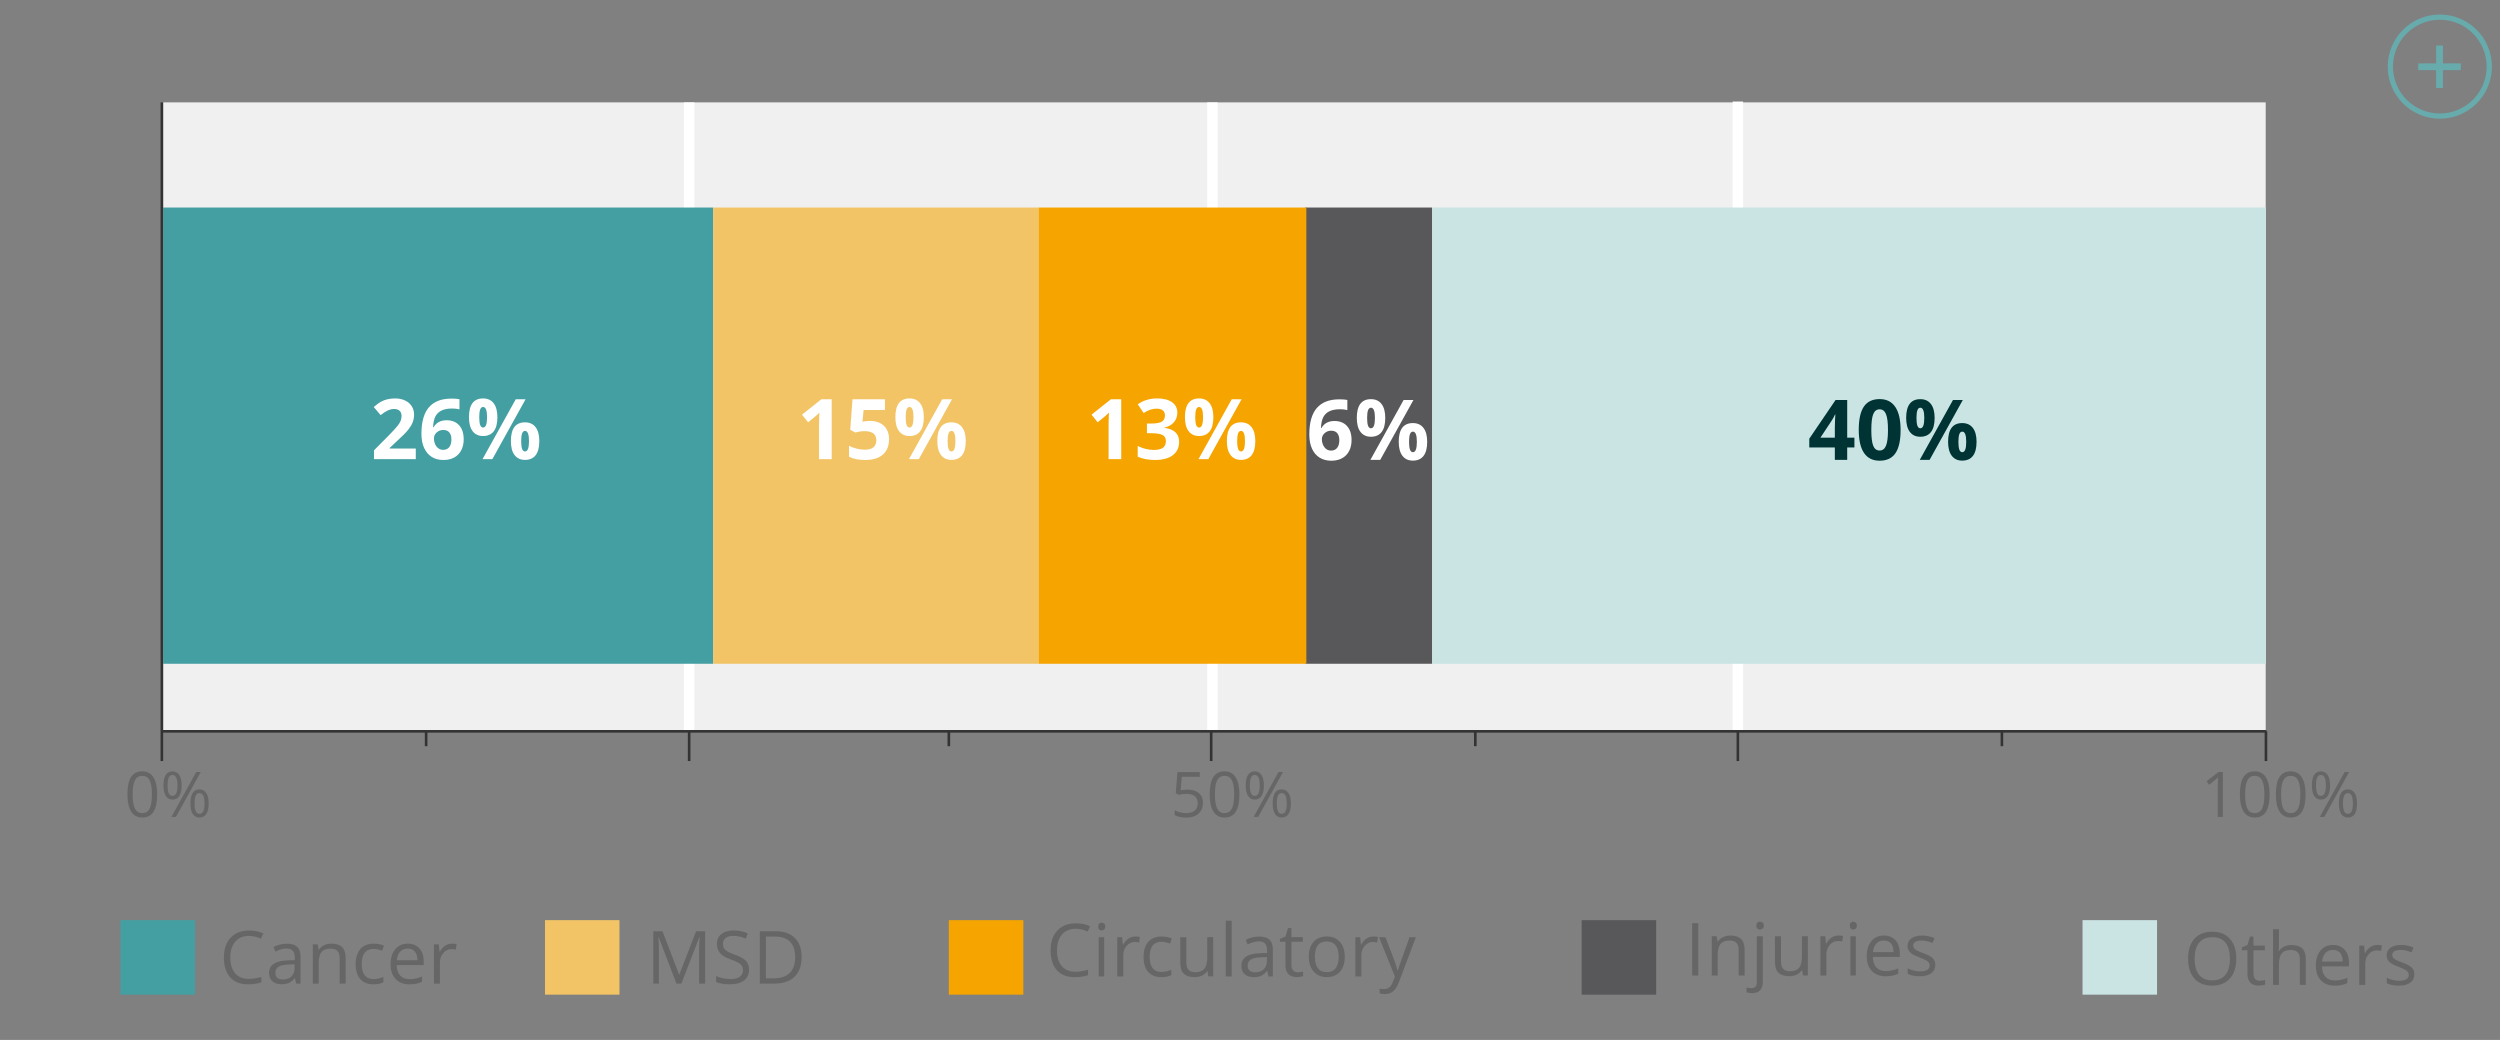 <?xml version="1.0" encoding="utf-8"?>
<!-- Generator: Adobe Illustrator 16.0.0, SVG Export Plug-In . SVG Version: 6.00 Build 0)  -->
<!DOCTYPE svg PUBLIC "-//W3C//DTD SVG 1.1//EN" "http://www.w3.org/Graphics/SVG/1.1/DTD/svg11.dtd">
<svg version="1.1" id="Capa_1" xmlns="http://www.w3.org/2000/svg" xmlns:xlink="http://www.w3.org/1999/xlink" x="0px" y="0px"
	 width="477px" height="198.425px" viewBox="0 0 477 198.425" enable-background="new 0 0 477 198.425" xml:space="preserve">
<rect x="0" y="0" width="477" height="198.425" fill="#808080" stroke="none"/>
<rect x="31.12" y="19.535" fill="#F0F0F0" width="401.177" height="120.001"/>
<g id="Capa_1_1_">
</g>
<g>
	<line fill="none" stroke="#FFFFFF" stroke-width="2" stroke-miterlimit="10" x1="231.331" y1="139.537" x2="231.331" y2="19.539"/>
	<line fill="none" stroke="#FFFFFF" stroke-width="2" stroke-miterlimit="10" x1="131.488" y1="139.537" x2="131.488" y2="19.539"/>
	<line fill="none" stroke="#FFFFFF" stroke-width="2" stroke-miterlimit="10" x1="331.586" y1="139.537" x2="331.586" y2="19.374"/>
</g>
<rect x="31.135" y="39.598" fill="#449FA2" width="104.954" height="87.048"/>
<line fill="none" stroke="#333333" stroke-width="0.5" stroke-miterlimit="10" x1="30.883" y1="139.537" x2="432.43" y2="139.537"/>
<line fill="none" stroke="#333333" stroke-width="0.5" stroke-miterlimit="10" x1="231.094" y1="145.203" x2="231.094" y2="139.537"/>
<line fill="none" stroke="#333333" stroke-width="0.5" stroke-miterlimit="10" x1="331.586" y1="145.203" x2="331.586" y2="139.537"/>
<line fill="none" stroke="#333333" stroke-width="0.5" stroke-miterlimit="10" x1="131.488" y1="145.203" x2="131.488" y2="139.537"/>
<line fill="none" stroke="#333333" stroke-width="0.5" stroke-miterlimit="10" x1="432.344" y1="145.203" x2="432.344" y2="139.537"/>
<g>
	<path fill="#666666" d="M24.314,151.57c0-1.488,0.229-2.598,0.699-3.318c0.466-0.721,1.178-1.082,2.134-1.082
		c0.93,0,1.634,0.377,2.116,1.129c0.479,0.76,0.723,1.852,0.723,3.273c0,1.479-0.231,2.588-0.698,3.316
		c-0.468,0.73-1.181,1.098-2.141,1.098c-0.925,0-1.628-0.375-2.109-1.121C24.556,154.115,24.314,153.018,24.314,151.57z
		 M25.31,151.57c0,1.244,0.146,2.148,0.438,2.717c0.293,0.566,0.759,0.854,1.396,0.854c0.646,0,1.116-0.287,1.401-0.86
		c0.291-0.572,0.438-1.48,0.438-2.701c0-1.229-0.146-2.127-0.438-2.697c-0.292-0.567-0.759-0.854-1.401-0.854
		c-0.646,0-1.104,0.279-1.396,0.848C25.457,149.425,25.31,150.328,25.31,151.57z"/>
	<path fill="#666666" d="M31.187,149.854c0-0.886,0.146-1.554,0.434-2.002c0.289-0.446,0.717-0.672,1.28-0.672
		s0.997,0.229,1.301,0.694c0.305,0.465,0.454,1.125,0.454,1.979c0,0.895-0.146,1.564-0.444,2.021
		c-0.298,0.455-0.729,0.685-1.311,0.685c-0.542,0-0.963-0.231-1.264-0.697C31.338,151.396,31.187,150.727,31.187,149.854z
		 M31.978,149.854c0,0.666,0.066,1.164,0.217,1.496c0.146,0.334,0.381,0.5,0.706,0.5c0.645,0,0.965-0.666,0.965-1.996
		c0-1.326-0.32-1.987-0.965-1.987c-0.324,0-0.563,0.164-0.706,0.493C32.052,148.689,31.978,149.188,31.978,149.854z M32.702,155.869
		l4.738-8.566h0.864l-4.739,8.566H32.702z M36.333,153.289c0-0.887,0.146-1.555,0.438-2.002c0.29-0.449,0.718-0.676,1.286-0.676
		c0.552,0,0.979,0.229,1.292,0.688c0.31,0.459,0.463,1.121,0.463,1.988c0,0.887-0.147,1.563-0.445,2.014
		c-0.298,0.455-0.732,0.689-1.31,0.689c-0.558,0-0.979-0.23-1.273-0.693C36.48,154.824,36.333,154.158,36.333,153.289z
		 M37.124,153.289c0,0.668,0.07,1.166,0.217,1.494c0.146,0.328,0.388,0.492,0.711,0.492c0.329,0,0.572-0.16,0.729-0.486
		c0.157-0.324,0.235-0.824,0.235-1.5c0-0.666-0.078-1.162-0.235-1.479c-0.154-0.322-0.397-0.479-0.729-0.479
		c-0.325,0-0.563,0.158-0.711,0.479C37.195,152.126,37.124,152.623,37.124,153.289z"/>
</g>
<g>
	<path fill="#666666" d="M224.13,155.518v-0.938c0.271,0.174,0.612,0.313,1.021,0.412c0.406,0.098,0.809,0.146,1.201,0.146
		c0.688,0,1.223-0.16,1.604-0.48c0.381-0.324,0.569-0.791,0.569-1.402c0-1.188-0.731-1.787-2.198-1.787
		c-0.371,0-0.867,0.061-1.489,0.172l-0.504-0.32l0.325-4.008h4.261v0.896h-3.43l-0.218,2.574c0.449-0.08,0.896-0.121,1.343-0.121
		c0.902,0,1.612,0.225,2.132,0.666c0.521,0.441,0.775,1.055,0.775,1.822c0,0.893-0.281,1.584-0.853,2.092
		c-0.563,0.508-1.343,0.76-2.335,0.76C225.374,155.986,224.637,155.83,224.13,155.518z"/>
	<path fill="#666666" d="M230.809,151.57c0-1.488,0.229-2.598,0.693-3.318c0.472-0.721,1.184-1.082,2.14-1.082
		c0.929,0,1.634,0.377,2.111,1.129c0.479,0.76,0.729,1.852,0.729,3.273c0,1.479-0.231,2.588-0.698,3.316
		c-0.468,0.73-1.181,1.098-2.141,1.098c-0.931,0-1.628-0.375-2.109-1.121C231.05,154.115,230.809,153.018,230.809,151.57z
		 M231.805,151.57c0,1.244,0.146,2.148,0.438,2.717c0.293,0.566,0.76,0.854,1.397,0.854c0.646,0,1.11-0.287,1.401-0.86
		c0.291-0.572,0.438-1.48,0.438-2.701c0-1.229-0.146-2.127-0.438-2.697c-0.292-0.567-0.758-0.854-1.401-0.854
		c-0.645,0-1.104,0.279-1.397,0.848C231.95,149.425,231.805,150.328,231.805,151.57z"/>
	<path fill="#666666" d="M237.682,149.854c0-0.886,0.144-1.554,0.432-2.002c0.289-0.446,0.718-0.672,1.281-0.672
		s0.998,0.229,1.301,0.694c0.306,0.465,0.455,1.125,0.455,1.979c0,0.895-0.147,1.564-0.444,2.021
		c-0.299,0.455-0.729,0.685-1.312,0.685c-0.541,0-0.962-0.231-1.269-0.697C237.833,151.396,237.682,150.727,237.682,149.854z
		 M238.473,149.854c0,0.666,0.066,1.164,0.217,1.496c0.146,0.334,0.378,0.5,0.705,0.5c0.646,0,0.965-0.666,0.965-1.996
		c0-1.326-0.319-1.987-0.965-1.987c-0.324,0-0.563,0.164-0.705,0.493C238.546,148.689,238.473,149.188,238.473,149.854z
		 M239.196,155.869l4.738-8.566h0.859l-4.734,8.566H239.196z M242.826,153.289c0-0.887,0.146-1.555,0.438-2.002
		c0.283-0.449,0.719-0.676,1.279-0.676c0.559,0,0.981,0.229,1.293,0.688c0.313,0.459,0.469,1.121,0.469,1.988
		c0,0.887-0.147,1.563-0.447,2.014c-0.297,0.455-0.729,0.689-1.313,0.689c-0.551,0-0.978-0.23-1.271-0.693
		C242.975,154.824,242.826,154.158,242.826,153.289z M243.617,153.289c0,0.668,0.071,1.166,0.217,1.494s0.383,0.492,0.711,0.492
		c0.33,0,0.572-0.16,0.729-0.486c0.158-0.324,0.236-0.824,0.236-1.5c0-0.666-0.078-1.162-0.236-1.479
		c-0.155-0.322-0.396-0.479-0.729-0.479c-0.328,0-0.563,0.158-0.711,0.479C243.69,152.126,243.617,152.623,243.617,153.289z"/>
</g>
<g>
	<path fill="#666666" d="M421.01,149.055l2.271-1.753h0.842v8.566h-0.973v-6.104c0-0.509,0.019-0.986,0.047-1.438
		c-0.082,0.082-0.174,0.168-0.272,0.258c-0.103,0.09-0.563,0.471-1.396,1.146L421.01,149.055z"/>
	<path fill="#666666" d="M427.368,151.57c0-1.488,0.234-2.598,0.699-3.318c0.467-0.721,1.178-1.082,2.135-1.082
		c0.931,0,1.636,0.377,2.115,1.129c0.479,0.76,0.726,1.852,0.726,3.273c0,1.479-0.234,2.588-0.699,3.316
		c-0.467,0.73-1.181,1.098-2.142,1.098c-0.926,0-1.629-0.375-2.108-1.121C427.612,154.115,427.368,153.018,427.368,151.57z
		 M428.365,151.57c0,1.244,0.146,2.148,0.438,2.717c0.293,0.567,0.764,0.854,1.396,0.854c0.646,0,1.117-0.287,1.406-0.86
		c0.291-0.572,0.438-1.48,0.438-2.701c0-1.229-0.146-2.127-0.438-2.697c-0.289-0.567-0.764-0.854-1.406-0.854
		c-0.642,0-1.104,0.279-1.396,0.848C428.51,149.425,428.365,150.328,428.365,151.57z"/>
	<path fill="#666666" d="M434.233,151.57c0-1.488,0.229-2.598,0.693-3.318c0.471-0.719,1.184-1.082,2.139-1.082
		c0.93,0,1.635,0.377,2.111,1.129c0.479,0.76,0.729,1.852,0.729,3.273c0,1.479-0.231,2.588-0.699,3.316
		c-0.467,0.73-1.18,1.098-2.141,1.098c-0.93,0-1.627-0.375-2.109-1.121C434.469,154.115,434.233,153.018,434.233,151.57z
		 M435.229,151.57c0,1.244,0.146,2.148,0.438,2.717c0.294,0.566,0.761,0.854,1.398,0.854c0.646,0,1.109-0.287,1.4-0.86
		c0.291-0.572,0.438-1.48,0.438-2.701c0-1.229-0.146-2.127-0.438-2.697c-0.291-0.567-0.761-0.854-1.4-0.854
		c-0.645,0-1.104,0.279-1.398,0.848C435.372,149.425,435.229,150.328,435.229,151.57z"/>
	<path fill="#666666" d="M441.106,149.854c0-0.886,0.145-1.554,0.434-2.002c0.287-0.446,0.716-0.672,1.279-0.672
		s0.998,0.229,1.301,0.694c0.306,0.465,0.455,1.125,0.455,1.979c0,0.895-0.147,1.564-0.444,2.021
		c-0.298,0.455-0.734,0.685-1.312,0.685c-0.543,0-0.963-0.231-1.27-0.697C441.254,151.396,441.106,150.727,441.106,149.854z
		 M441.897,149.854c0,0.666,0.066,1.164,0.217,1.496c0.146,0.334,0.381,0.5,0.705,0.5c0.646,0,0.965-0.666,0.965-1.996
		c0-1.326-0.319-1.987-0.965-1.987c-0.324,0-0.563,0.164-0.705,0.493C441.969,148.689,441.897,149.188,441.897,149.854z
		 M442.618,155.869l4.738-8.566h0.857l-4.732,8.566H442.618z M446.25,153.289c0-0.887,0.145-1.555,0.434-2.002
		c0.289-0.449,0.725-0.676,1.285-0.676c0.559,0,0.981,0.229,1.291,0.688c0.313,0.459,0.465,1.121,0.465,1.988
		c0,0.887-0.146,1.563-0.441,2.014c-0.297,0.455-0.731,0.689-1.313,0.689c-0.551,0-0.978-0.23-1.271-0.693
		C446.399,154.824,446.25,154.158,446.25,153.289z M447.04,153.289c0,0.668,0.07,1.166,0.218,1.494s0.383,0.492,0.711,0.492
		c0.33,0,0.571-0.16,0.729-0.486c0.158-0.324,0.23-0.824,0.23-1.5c0-0.666-0.072-1.162-0.23-1.479
		c-0.153-0.322-0.397-0.479-0.729-0.479c-0.33,0-0.563,0.158-0.711,0.479C447.112,152.126,447.04,152.623,447.04,153.289z"/>
</g>
<rect x="249" y="39.598" fill="#58585A" width="24.256" height="87.049"/>
<rect x="273.256" y="39.598" fill="#CAE4E4" width="159.086" height="87.048"/>
<g>
	<rect x="136.089" y="39.598" fill="#F2C466" width="62.075" height="87.048"/>
	<g>
		<path fill="#FFFFFF" d="M158.689,87.607h-2.414v-6.609l0.021-1.086l0.039-1.188c-0.396,0.401-0.681,0.664-0.836,0.789
			l-1.313,1.055l-1.164-1.453l3.681-2.93h1.983L158.689,87.607L158.689,87.607z"/>
		<path fill="#FFFFFF" d="M166.01,80.311c1.104,0,1.979,0.31,2.64,0.93c0.651,0.62,0.979,1.469,0.979,2.547
			c0,1.276-0.395,2.258-1.18,2.945c-0.786,0.687-1.911,1.031-3.375,1.031c-1.271,0-2.298-0.206-3.078-0.617v-2.086
			c0.411,0.219,0.896,0.397,1.438,0.535c0.547,0.138,1.063,0.207,1.555,0.207c1.475,0,2.212-0.604,2.212-1.813
			c0-1.151-0.764-1.727-2.289-1.727c-0.276,0-0.581,0.027-0.914,0.082c-0.333,0.055-0.604,0.113-0.813,0.176l-0.961-0.516l0.43-5.82
			h6.195v2.047h-4.078l-0.211,2.242l0.271-0.055C165.147,80.347,165.54,80.311,166.01,80.311z"/>
		<path fill="#FFFFFF" d="M176.267,79.592c0,1.198-0.23,2.098-0.695,2.699c-0.464,0.601-1.144,0.902-2.038,0.902
			c-0.856,0-1.521-0.309-1.992-0.926c-0.47-0.617-0.703-1.509-0.703-2.676c0-2.38,0.897-3.57,2.695-3.57
			c0.88,0,1.556,0.309,2.026,0.926C176.031,77.564,176.267,78.446,176.267,79.592z M172.806,79.607c0,0.661,0.06,1.155,0.176,1.48
			c0.117,0.325,0.307,0.488,0.563,0.488c0.5,0,0.75-0.656,0.75-1.969c0-1.302-0.25-1.953-0.75-1.953c-0.261,0-0.443,0.16-0.563,0.48
			C172.865,78.453,172.806,78.946,172.806,79.607z M181.642,76.186l-6.336,11.422h-1.875l6.336-11.422H181.642z M184.267,84.154
			c0,1.192-0.231,2.09-0.696,2.691c-0.464,0.604-1.146,0.902-2.038,0.902c-0.859,0-1.521-0.309-1.992-0.926
			c-0.47-0.617-0.703-1.507-0.703-2.668c0-2.38,0.897-3.57,2.695-3.57c0.88,0,1.556,0.309,2.026,0.926
			C184.031,82.127,184.267,83.009,184.267,84.154z M180.806,84.17c0,0.661,0.06,1.155,0.176,1.48
			c0.117,0.325,0.307,0.488,0.563,0.488c0.5,0,0.75-0.656,0.75-1.969c0-1.302-0.25-1.953-0.75-1.953c-0.261,0-0.443,0.16-0.563,0.48
			C180.865,83.016,180.806,83.509,180.806,84.17z"/>
	</g>
</g>
<g>
	<rect x="198.164" y="39.598" fill="#F6A400" width="51.088" height="87.048"/>
	<g>
		<path fill="#FFFFFF" d="M213.933,87.607h-2.414v-6.609l0.021-1.086l0.039-1.188c-0.396,0.401-0.681,0.664-0.836,0.789
			l-1.313,1.055l-1.164-1.453l3.68-2.93h1.984L213.933,87.607L213.933,87.607z"/>
		<path fill="#FFFFFF" d="M224.636,78.74c0,0.714-0.222,1.32-0.648,1.82c-0.426,0.5-1.038,0.844-1.819,1.031v0.047
			c0.925,0.114,1.62,0.395,2.1,0.84c0.475,0.445,0.711,1.046,0.711,1.801c0,1.099-0.397,1.954-1.194,2.566
			c-0.798,0.612-1.936,0.918-3.414,0.918c-1.239,0-2.34-0.206-3.298-0.617v-2.055c0.442,0.224,0.931,0.406,1.462,0.547
			c0.53,0.141,1.059,0.211,1.577,0.211c0.798,0,1.387-0.136,1.767-0.406c0.381-0.27,0.57-0.706,0.57-1.305
			c0-0.536-0.22-0.917-0.656-1.141c-0.438-0.224-1.137-0.336-2.094-0.336h-0.867v-1.852h0.883c0.892,0,1.532-0.116,1.94-0.348
			c0.409-0.232,0.613-0.629,0.613-1.191c0-0.864-0.542-1.297-1.625-1.297c-0.375,0-0.76,0.063-1.146,0.188
			c-0.387,0.125-0.813,0.341-1.293,0.648l-1.117-1.664c1.042-0.75,2.284-1.125,3.729-1.125c1.184,0,2.116,0.239,2.802,0.719
			C224.296,77.219,224.636,77.886,224.636,78.74z"/>
		<path fill="#FFFFFF" d="M231.511,79.592c0,1.198-0.231,2.098-0.695,2.699s-1.146,0.902-2.039,0.902
			c-0.858,0-1.521-0.309-1.991-0.926c-0.47-0.617-0.703-1.509-0.703-2.676c0-2.38,0.897-3.57,2.694-3.57
			c0.881,0,1.557,0.309,2.027,0.926C231.275,77.564,231.511,78.446,231.511,79.592z M228.051,79.607c0,0.661,0.062,1.155,0.179,1.48
			c0.117,0.325,0.307,0.488,0.563,0.488c0.5,0,0.75-0.656,0.75-1.969c0-1.302-0.25-1.953-0.75-1.953c-0.261,0-0.443,0.16-0.563,0.48
			C228.109,78.453,228.051,78.946,228.051,79.607z M236.886,76.186l-6.339,11.422h-1.875l6.339-11.422H236.886z M239.512,84.154
			c0,1.192-0.232,2.09-0.696,2.691c-0.464,0.601-1.146,0.902-2.039,0.902c-0.858,0-1.521-0.309-1.991-0.926
			c-0.47-0.617-0.703-1.507-0.703-2.668c0-2.38,0.897-3.57,2.694-3.57c0.881,0,1.557,0.309,2.027,0.926
			C239.276,82.126,239.512,83.009,239.512,84.154z M236.051,84.17c0,0.661,0.062,1.155,0.179,1.48
			c0.117,0.325,0.307,0.488,0.563,0.488c0.5,0,0.75-0.656,0.75-1.969c0-1.302-0.25-1.953-0.75-1.953c-0.261,0-0.443,0.16-0.563,0.48
			C236.109,83.016,236.051,83.509,236.051,84.17z"/>
	</g>
</g>
<g>
	<path fill="#FFFFFF" d="M79.338,87.607h-7.983v-1.68l2.867-2.898c0.849-0.87,1.397-1.473,1.658-1.809
		c0.267-0.336,0.448-0.646,0.563-0.934c0.115-0.288,0.172-0.583,0.172-0.891c0-0.458-0.126-0.8-0.379-1.023
		c-0.253-0.223-0.59-0.336-1.012-0.336c-0.441,0-0.872,0.102-1.289,0.305c-0.417,0.203-0.854,0.492-1.311,0.867l-1.313-1.555
		c0.563-0.479,1.026-0.817,1.396-1.016c0.369-0.199,0.771-0.351,1.212-0.457c0.438-0.106,0.931-0.16,1.473-0.16
		c0.714,0,1.344,0.13,1.892,0.391c0.547,0.261,0.975,0.625,1.272,1.094c0.301,0.469,0.451,1.005,0.451,1.609
		c0,0.526-0.097,1.02-0.275,1.479c-0.187,0.46-0.473,0.934-0.858,1.418c-0.388,0.484-1.065,1.175-2.052,2.07l-1.468,1.383v0.109
		h4.978v2.034H79.338z"/>
	<path fill="#FFFFFF" d="M80.408,82.756c0-2.261,0.479-3.942,1.434-5.047c0.956-1.105,2.393-1.656,4.293-1.656
		c0.651,0,1.161,0.039,1.531,0.117v1.93c-0.464-0.104-0.922-0.156-1.375-0.156c-0.828,0-1.504,0.125-2.021,0.375
		c-0.522,0.25-0.915,0.62-1.182,1.109c-0.261,0.489-0.414,1.185-0.461,2.086h0.104c0.517-0.886,1.341-1.328,2.478-1.328
		c1.021,0,1.819,0.32,2.397,0.961s0.867,1.526,0.867,2.656c0,1.219-0.35,2.184-1.031,2.896c-0.688,0.711-1.646,1.066-2.858,1.066
		c-0.845,0-1.579-0.195-2.207-0.586c-0.628-0.391-1.106-0.961-1.453-1.711C80.58,84.717,80.408,83.813,80.408,82.756z
		 M84.533,85.834c0.516,0,0.91-0.173,1.188-0.52c0.271-0.347,0.408-0.84,0.408-1.48c0-0.558-0.129-0.996-0.387-1.316
		c-0.259-0.32-0.646-0.48-1.168-0.48c-0.489,0-0.907,0.159-1.255,0.477c-0.347,0.318-0.521,0.688-0.521,1.109
		c0,0.62,0.159,1.144,0.483,1.57C83.619,85.62,84.033,85.834,84.533,85.834z"/>
	<path fill="#FFFFFF" d="M94.901,79.592c0,1.198-0.23,2.098-0.694,2.699s-1.145,0.902-2.039,0.902c-0.854,0-1.521-0.309-1.992-0.926
		c-0.469-0.617-0.697-1.509-0.697-2.676c0-2.38,0.896-3.57,2.689-3.57c0.88,0,1.562,0.309,2.026,0.926
		C94.665,77.564,94.901,78.446,94.901,79.592z M91.44,79.607c0,0.661,0.06,1.155,0.177,1.48c0.116,0.325,0.306,0.488,0.565,0.488
		c0.5,0,0.75-0.656,0.75-1.969c0-1.302-0.25-1.953-0.75-1.953c-0.267,0-0.449,0.16-0.565,0.48
		C91.499,78.453,91.44,78.946,91.44,79.607z M100.276,76.186L93.94,87.608h-1.875l6.336-11.422H100.276L100.276,76.186z
		 M102.901,84.154c0,1.192-0.23,2.09-0.694,2.691c-0.464,0.601-1.145,0.902-2.039,0.902c-0.854,0-1.521-0.309-1.992-0.926
		c-0.469-0.617-0.697-1.507-0.697-2.668c0-2.38,0.896-3.57,2.689-3.57c0.88,0,1.562,0.309,2.026,0.926
		C102.665,82.126,102.901,83.009,102.901,84.154z M99.44,84.17c0,0.661,0.06,1.155,0.177,1.48c0.116,0.325,0.306,0.488,0.565,0.488
		c0.5,0,0.75-0.656,0.75-1.969c0-1.302-0.25-1.953-0.75-1.953c-0.267,0-0.449,0.16-0.565,0.48
		C99.499,83.016,99.44,83.509,99.44,84.17z"/>
</g>
<line fill="none" stroke="#333333" stroke-width="0.5" stroke-miterlimit="10" x1="30.883" y1="145.203" x2="30.883" y2="19.535"/>
<g>
	<g>
		<rect x="22.99" y="175.564" fill="#449FA2" width="14.217" height="14.217"/>
		<g>
			<path fill="#666666" d="M42.717,182.66c0-1.029,0.188-1.932,0.57-2.707c0.381-0.771,0.936-1.369,1.662-1.789
				c0.725-0.418,1.575-0.629,2.563-0.629c1.049,0,1.965,0.191,2.748,0.574l-0.492,0.998c-0.756-0.355-1.516-0.533-2.271-0.533
				c-1.104,0-1.965,0.365-2.604,1.098c-0.635,0.73-0.953,1.73-0.953,3.002c0,1.313,0.313,2.316,0.921,3.027
				c0.612,0.713,1.485,1.07,2.62,1.07c0.697,0,1.492-0.125,2.394-0.377v1.021c-0.691,0.262-1.555,0.396-2.563,0.396
				c-1.475,0-2.604-0.446-3.396-1.343C43.115,185.576,42.717,184.307,42.717,182.66z"/>
			<path fill="#666666" d="M51.336,185.609c0-1.51,1.213-2.301,3.637-2.373l1.271-0.041v-0.471c0-0.598-0.125-1.035-0.379-1.318
				c-0.259-0.283-0.654-0.426-1.218-0.426c-0.623,0-1.321,0.191-2.108,0.582l-0.354-0.871c0.369-0.197,0.771-0.354,1.213-0.465
				c0.438-0.111,0.881-0.168,1.322-0.168c0.896,0,1.555,0.195,1.982,0.594c0.43,0.396,0.646,1.033,0.646,1.908v5.109h-0.84
				l-0.229-1.053h-0.05c-0.373,0.463-0.746,0.773-1.117,0.938c-0.362,0.162-0.832,0.242-1.389,0.242
				c-0.746,0-1.33-0.188-1.754-0.568C51.547,186.855,51.336,186.314,51.336,185.609z M52.541,185.623
				c0,0.412,0.123,0.729,0.371,0.941s0.594,0.32,1.041,0.32c0.705,0,1.258-0.191,1.653-0.584c0.404-0.389,0.604-0.934,0.604-1.635
				v-0.686l-1.133,0.053c-0.898,0.027-1.552,0.174-1.947,0.424C52.74,184.708,52.541,185.098,52.541,185.623z"/>
			<path fill="#666666" d="M59.683,187.673v-7.491h0.924l0.188,1.012h0.057c0.23-0.362,0.563-0.646,0.979-0.849
				c0.42-0.2,0.887-0.301,1.396-0.301c0.9,0,1.582,0.217,2.035,0.647c0.455,0.438,0.688,1.136,0.688,2.093v4.889H64.81v-4.854
				c0-0.612-0.141-1.067-0.418-1.37c-0.271-0.302-0.713-0.451-1.307-0.451c-0.781,0-1.355,0.211-1.725,0.637
				c-0.363,0.433-0.552,1.125-0.552,2.105v3.938H59.68L59.683,187.673L59.683,187.673z"/>
			<path fill="#666666" d="M67.859,183.977c0-1.254,0.308-2.224,0.898-2.906c0.6-0.685,1.457-1.024,2.574-1.024
				c0.354,0,0.721,0.039,1.08,0.117c0.354,0.076,0.643,0.168,0.848,0.272l-0.35,0.963c-0.25-0.103-0.523-0.185-0.82-0.25
				c-0.295-0.063-0.557-0.101-0.785-0.101c-1.521,0-2.283,0.974-2.283,2.912c0,0.922,0.188,1.627,0.563,2.119
				s0.922,0.733,1.646,0.733c0.623,0,1.271-0.136,1.92-0.397v1.004c-0.502,0.263-1.133,0.392-1.895,0.392
				c-1.084,0-1.922-0.334-2.512-1.002C68.154,186.143,67.859,185.197,67.859,183.977z"/>
			<path fill="#666666" d="M74.525,183.988c0-1.207,0.295-2.166,0.896-2.877c0.594-0.711,1.391-1.066,2.391-1.066
				c0.938,0,1.676,0.313,2.222,0.932c0.548,0.611,0.815,1.438,0.815,2.438v0.719H75.69c0.021,0.887,0.246,1.553,0.668,2.002
				c0.422,0.457,1.021,0.689,1.785,0.689c0.803,0,1.604-0.171,2.385-0.507v1.015c-0.396,0.172-0.772,0.297-1.135,0.371
				c-0.354,0.073-0.787,0.11-1.291,0.11c-1.104,0-1.979-0.336-2.615-1.015C74.845,186.123,74.525,185.188,74.525,183.988z
				 M75.713,183.208h3.926c0-0.715-0.16-1.269-0.479-1.646c-0.318-0.381-0.775-0.568-1.369-0.568c-0.604,0-1.084,0.193-1.439,0.588
				C75.988,181.975,75.777,182.518,75.713,183.208z"/>
			<path fill="#666666" d="M82.795,187.673v-7.491h0.924l0.139,1.396h0.063c0.272-0.49,0.606-0.867,1.006-1.134
				c0.395-0.267,0.822-0.397,1.293-0.397c0.332,0,0.633,0.027,0.896,0.084l-0.155,1.063c-0.313-0.065-0.582-0.104-0.82-0.104
				c-0.604,0-1.123,0.246-1.555,0.738c-0.437,0.489-0.646,1.104-0.646,1.836v4.019L82.795,187.673L82.795,187.673z"/>
		</g>
	</g>
	<g>
		<rect x="181.031" y="175.564" fill="#F6A400" width="14.224" height="14.217"/>
		<g>
			<path fill="#666666" d="M200.453,181.294c0-1.028,0.188-1.937,0.567-2.705c0.381-0.772,0.938-1.371,1.661-1.789
				c0.729-0.42,1.582-0.629,2.565-0.629c1.048,0,1.964,0.188,2.748,0.572l-0.492,0.998c-0.756-0.354-1.52-0.531-2.271-0.531
				c-1.098,0-1.965,0.363-2.602,1.097c-0.636,0.729-0.953,1.729-0.953,3.002c0,1.308,0.307,2.315,0.919,3.028
				s1.486,1.068,2.622,1.068c0.696,0,1.492-0.125,2.386-0.382v1.021c-0.688,0.267-1.547,0.396-2.563,0.396
				c-1.479,0-2.604-0.443-3.4-1.342C200.851,184.21,200.453,182.941,200.453,181.294z"/>
			<path fill="#666666" d="M209.538,176.785c0-0.26,0.063-0.449,0.179-0.57c0.118-0.113,0.266-0.182,0.438-0.182
				c0.197,0,0.366,0.063,0.512,0.186c0.146,0.123,0.217,0.314,0.217,0.566c0,0.254-0.07,0.445-0.217,0.572
				c-0.146,0.125-0.313,0.188-0.512,0.188c-0.176,0-0.318-0.063-0.438-0.188S209.538,177.041,209.538,176.785z M209.635,186.309
				v-7.492h1.039v7.492H209.635z"/>
			<path fill="#666666" d="M213.176,186.309v-7.492h0.924l0.139,1.396h0.063c0.276-0.481,0.611-0.858,1.007-1.133
				c0.396-0.267,0.822-0.396,1.292-0.396c0.333,0,0.631,0.026,0.896,0.082l-0.154,1.06c-0.313-0.066-0.583-0.103-0.819-0.103
				c-0.604,0-1.125,0.245-1.556,0.735c-0.434,0.492-0.646,1.104-0.646,1.838v4.017h-1.138L213.176,186.309L213.176,186.309z"/>
			<path fill="#666666" d="M218.193,182.611c0-1.254,0.304-2.223,0.898-2.906c0.6-0.682,1.457-1.021,2.574-1.021
				c0.354,0,0.72,0.039,1.077,0.112c0.356,0.078,0.646,0.17,0.851,0.271l-0.352,0.966c-0.25-0.103-0.521-0.188-0.817-0.25
				c-0.296-0.064-0.563-0.101-0.785-0.101c-1.521,0-2.283,0.971-2.283,2.909c0,0.923,0.188,1.629,0.561,2.117
				c0.371,0.492,0.925,0.736,1.647,0.736c0.625,0,1.269-0.138,1.921-0.402v1.01c-0.501,0.261-1.132,0.39-1.895,0.39
				c-1.084,0-1.922-0.334-2.515-1.002C218.488,184.777,218.193,183.832,218.193,182.611z"/>
			<path fill="#666666" d="M225.193,183.718v-4.901h1.162v4.86c0,0.609,0.143,1.064,0.416,1.367
				c0.277,0.302,0.712,0.449,1.308,0.449c0.778,0,1.354-0.213,1.719-0.646c0.354-0.434,0.542-1.127,0.542-2.104v-3.938h1.135v7.491
				h-0.923l-0.178-1.006h-0.063c-0.229,0.369-0.555,0.648-0.967,0.851c-0.412,0.194-0.881,0.293-1.408,0.293
				c-0.916,0-1.604-0.218-2.057-0.647C225.421,185.365,225.193,184.669,225.193,183.718z"/>
			<path fill="#666666" d="M233.867,186.309v-10.638h1.138v10.638H233.867z"/>
			<path fill="#666666" d="M236.849,184.244c0-1.51,1.211-2.301,3.635-2.373l1.272-0.041v-0.471c0-0.596-0.126-1.035-0.379-1.316
				c-0.252-0.285-0.655-0.428-1.211-0.428c-0.623,0-1.328,0.193-2.115,0.582l-0.354-0.871c0.369-0.197,0.773-0.354,1.217-0.465
				c0.438-0.111,0.883-0.168,1.319-0.168c0.896,0,1.557,0.197,1.982,0.594c0.431,0.398,0.646,1.033,0.646,1.908v5.113h-0.841
				l-0.227-1.057h-0.062c-0.373,0.465-0.745,0.779-1.112,0.938c-0.368,0.163-0.833,0.245-1.393,0.245
				c-0.746,0-1.331-0.188-1.755-0.566C237.06,185.49,236.849,184.949,236.849,184.244z M238.052,184.259
				c0,0.412,0.124,0.726,0.372,0.939c0.248,0.215,0.596,0.317,1.041,0.317c0.705,0,1.26-0.188,1.661-0.584
				c0.396-0.396,0.604-0.938,0.604-1.642v-0.68l-1.133,0.049c-0.9,0.031-1.551,0.172-1.948,0.422
				C238.251,183.343,238.052,183.732,238.052,184.259z"/>
			<path fill="#666666" d="M244.203,179.697v-0.547l1.069-0.471l0.479-1.604h0.651v1.73h2.179v0.883h-2.179v4.426
				c0,0.445,0.105,0.799,0.319,1.041c0.214,0.236,0.508,0.357,0.882,0.357c0.201,0,0.396-0.021,0.581-0.047
				c0.188-0.027,0.335-0.063,0.444-0.096v0.855c-0.123,0.061-0.305,0.105-0.543,0.146c-0.239,0.039-0.455,0.058-0.646,0.058
				c-1.442,0-2.174-0.765-2.174-2.289v-4.457h-1.068L244.203,179.697L244.203,179.697z"/>
			<path fill="#666666" d="M249.72,182.548c0-1.219,0.305-2.168,0.913-2.85c0.604-0.685,1.454-1.021,2.536-1.021
				c1.045,0,1.875,0.35,2.488,1.045c0.612,0.695,0.926,1.639,0.926,2.824c0,1.225-0.313,2.18-0.923,2.865
				c-0.61,0.688-1.46,1.023-2.542,1.023c-0.668,0-1.265-0.15-1.776-0.479c-0.521-0.313-0.918-0.768-1.199-1.354
				C249.86,184.027,249.72,183.339,249.72,182.548z M250.883,182.548c0,0.959,0.188,1.688,0.575,2.191
				c0.383,0.504,0.94,0.754,1.688,0.754s1.313-0.25,1.693-0.75c0.386-0.5,0.579-1.229,0.579-2.195c0-0.955-0.192-1.68-0.579-2.176
				c-0.389-0.494-0.954-0.742-1.708-0.742c-0.743,0-1.313,0.244-1.688,0.729C251.068,180.85,250.883,181.58,250.883,182.548z"/>
			<path fill="#666666" d="M258.594,186.309v-7.492h0.924l0.143,1.396h0.062c0.276-0.481,0.611-0.858,1.007-1.133
				c0.396-0.267,0.822-0.396,1.291-0.396c0.333,0,0.631,0.026,0.896,0.082l-0.154,1.06c-0.313-0.066-0.583-0.103-0.82-0.103
				c-0.604,0-1.124,0.245-1.555,0.735c-0.434,0.492-0.646,1.104-0.646,1.838v4.017h-1.141v-0.004H258.594z"/>
			<path fill="#666666" d="M263.118,178.816h1.22l1.641,4.271c0.36,0.976,0.583,1.679,0.671,2.104h0.059
				c0.062-0.229,0.187-0.629,0.373-1.188c0.188-0.563,0.811-2.291,1.854-5.188h1.217l-3.22,8.531
				c-0.318,0.842-0.688,1.438-1.118,1.795c-0.426,0.354-0.947,0.526-1.564,0.526c-0.351,0-0.688-0.039-1.022-0.115v-0.916
				c0.25,0.056,0.531,0.082,0.841,0.082c0.779,0,1.335-0.438,1.668-1.313l0.417-1.063L263.118,178.816z"/>
		</g>
	</g>
	<rect x="397.348" y="175.564" fill="#CAE4E4" width="14.217" height="14.217"/>
	<g>
		<path fill="#666666" d="M417.49,182.906c0-1.631,0.402-2.895,1.203-3.789c0.81-0.896,1.941-1.348,3.418-1.348
			c1.438,0,2.563,0.457,3.363,1.369c0.807,0.912,1.211,2.172,1.211,3.777c0,1.6-0.404,2.854-1.213,3.77
			c-0.813,0.916-1.938,1.373-3.375,1.373c-1.472,0-2.607-0.449-3.406-1.35C417.897,185.813,417.49,184.544,417.49,182.906z
			 M418.729,182.919c0,1.354,0.287,2.383,0.863,3.084s1.414,1.054,2.514,1.054c1.105,0,1.943-0.353,2.508-1.05
			c0.566-0.696,0.854-1.729,0.854-3.088c0-1.354-0.279-2.369-0.851-3.063c-0.563-0.694-1.395-1.043-2.498-1.043
			c-1.103,0-1.942,0.351-2.521,1.052C419.016,180.563,418.729,181.582,418.729,182.919z"/>
		<path fill="#666666" d="M427.758,181.313v-0.547l1.065-0.474l0.48-1.604h0.656v1.733h2.174v0.886h-2.174v4.42
			c0,0.45,0.104,0.799,0.313,1.041c0.217,0.239,0.511,0.358,0.883,0.358c0.199,0,0.396-0.016,0.58-0.045
			c0.188-0.024,0.335-0.063,0.443-0.092v0.854c-0.123,0.063-0.303,0.105-0.543,0.146c-0.238,0.039-0.455,0.061-0.646,0.061
			c-1.444,0-2.176-0.766-2.176-2.287v-4.457h-1.066v0.003L427.758,181.313L427.758,181.313z"/>
		<path fill="#666666" d="M433.692,187.923v-10.637h1.135v3.219c0,0.39-0.018,0.709-0.055,0.965h0.068
			c0.223-0.358,0.541-0.645,0.953-0.852c0.405-0.207,0.883-0.313,1.405-0.313c0.916,0,1.604,0.217,2.063,0.649
			c0.459,0.438,0.688,1.127,0.688,2.076v4.887h-1.135v-4.85c0-0.607-0.139-1.063-0.416-1.363c-0.279-0.305-0.715-0.451-1.307-0.451
			c-0.789,0-1.363,0.215-1.729,0.644c-0.354,0.433-0.543,1.131-0.543,2.104v3.916h-1.135L433.692,187.923L433.692,187.923z"/>
		<path fill="#666666" d="M441.865,184.236c0-1.205,0.297-2.166,0.896-2.877c0.594-0.711,1.389-1.064,2.389-1.064
			c0.938,0,1.676,0.313,2.221,0.931c0.546,0.612,0.818,1.438,0.818,2.438v0.719h-5.154c0.023,0.887,0.244,1.552,0.668,2.002
			c0.424,0.457,1.021,0.689,1.783,0.689c0.805,0,1.604-0.171,2.385-0.507v1.015c-0.396,0.172-0.771,0.297-1.135,0.371
			c-0.354,0.073-0.787,0.11-1.291,0.11c-1.104,0-1.977-0.336-2.615-1.015C442.189,186.373,441.865,185.438,441.865,184.236z
			 M443.057,183.458h3.924c0-0.715-0.16-1.271-0.479-1.646c-0.318-0.381-0.775-0.568-1.369-0.568c-0.604,0-1.082,0.193-1.441,0.588
			C443.325,182.225,443.115,182.768,443.057,183.458z"/>
		<path fill="#666666" d="M450.139,187.923v-7.491h0.924l0.139,1.396h0.063c0.271-0.49,0.606-0.867,1.006-1.134
			c0.393-0.267,0.822-0.397,1.293-0.397c0.332,0,0.631,0.027,0.896,0.084l-0.154,1.063c-0.313-0.063-0.584-0.104-0.82-0.104
			c-0.604,0-1.125,0.246-1.555,0.738c-0.438,0.489-0.646,1.104-0.646,1.836v4.017L450.139,187.923L450.139,187.923z"/>
		<path fill="#666666" d="M455.375,182.271c0-0.611,0.241-1.096,0.737-1.447c0.496-0.351,1.185-0.529,2.041-0.529
			c0.81,0,1.586,0.164,2.354,0.492l-0.396,0.924c-0.748-0.311-1.428-0.467-2.037-0.467c-0.539,0-0.938,0.086-1.219,0.254
			c-0.271,0.17-0.41,0.402-0.41,0.699c0,0.201,0.057,0.371,0.154,0.514c0.102,0.146,0.268,0.275,0.496,0.404
			c0.228,0.129,0.666,0.313,1.313,0.555c0.896,0.324,1.486,0.65,1.793,0.98c0.313,0.328,0.459,0.742,0.459,1.24
			c0,0.691-0.258,1.229-0.771,1.604c-0.517,0.377-1.24,0.564-2.174,0.564c-0.992,0-1.771-0.154-2.32-0.467v-1.047
			c0.359,0.186,0.744,0.326,1.156,0.434c0.412,0.104,0.809,0.154,1.188,0.154c0.603,0,1.058-0.094,1.371-0.281
			c0.32-0.189,0.479-0.479,0.479-0.867c0-0.291-0.127-0.541-0.379-0.75c-0.263-0.207-0.748-0.453-1.484-0.736
			c-0.697-0.26-1.193-0.488-1.486-0.682s-0.51-0.414-0.646-0.662C455.448,182.91,455.375,182.615,455.375,182.271z"/>
	</g>
	<g>
		<rect x="103.981" y="175.564" fill="#F2C466" width="14.216" height="14.217"/>
		<g>
			<path fill="#666666" d="M124.65,187.673v-9.993h1.75l3.166,8.243h0.059l3.188-8.243h1.733v9.993h-1.162v-6.438
				c0-0.737,0.033-1.541,0.099-2.405h-0.058l-3.418,8.846h-0.938l-3.392-8.854h-0.057c0.063,0.703,0.098,1.537,0.098,2.504v6.354
				L124.65,187.673L124.65,187.673z"/>
			<path fill="#666666" d="M136.63,187.357v-1.113c0.41,0.174,0.854,0.313,1.343,0.41c0.479,0.1,0.961,0.148,1.438,0.148
				c0.771,0,1.355-0.145,1.752-0.439c0.396-0.294,0.592-0.703,0.592-1.229c0-0.348-0.067-0.631-0.211-0.854
				c-0.143-0.221-0.371-0.426-0.695-0.61c-0.325-0.188-0.821-0.396-1.489-0.637c-0.933-0.334-1.596-0.73-1.984-1.187
				c-0.396-0.457-0.592-1.054-0.592-1.787c0-0.771,0.285-1.386,0.863-1.843c0.573-0.455,1.34-0.684,2.289-0.684
				c0.985,0,1.897,0.182,2.729,0.547l-0.354,1.012c-0.824-0.346-1.625-0.521-2.398-0.521c-0.617,0-1.102,0.135-1.445,0.396
				c-0.35,0.268-0.521,0.635-0.521,1.104c0,0.348,0.063,0.633,0.188,0.854c0.127,0.227,0.347,0.43,0.646,0.609
				c0.309,0.186,0.771,0.389,1.396,0.611c1.054,0.373,1.771,0.771,2.16,1.205c0.394,0.43,0.584,0.98,0.584,1.67
				c0,0.877-0.313,1.563-0.955,2.051c-0.637,0.49-1.5,0.732-2.59,0.732C138.179,187.811,137.267,187.66,136.63,187.357z"/>
			<path fill="#666666" d="M144.974,187.673v-9.993h3.063c1.555,0,2.764,0.432,3.623,1.293c0.857,0.858,1.291,2.063,1.291,3.606
				c0,1.646-0.445,2.912-1.346,3.785c-0.896,0.866-2.188,1.309-3.863,1.309H144.974L144.974,187.673z M146.136,186.667h1.411
				c1.39,0,2.431-0.34,3.125-1.021c0.697-0.682,1.048-1.688,1.048-3.021c0-1.307-0.326-2.285-0.979-2.947
				c-0.652-0.654-1.625-0.984-2.916-0.984h-1.688L146.136,186.667L146.136,186.667z"/>
		</g>
	</g>
	<g>
		<rect x="301.78" y="175.564" fill="#58585A" width="14.217" height="14.217"/>
		<g>
			<path fill="#666666" d="M322.866,186.128v-9.994h1.162v9.994H322.866z"/>
			<path fill="#666666" d="M326.606,186.128v-7.492h0.924l0.188,1.013h0.057c0.23-0.362,0.557-0.646,0.979-0.849
				c0.422-0.2,0.889-0.301,1.397-0.301c0.902,0,1.582,0.219,2.037,0.647c0.455,0.438,0.684,1.138,0.684,2.095v4.887h-1.135v-4.854
				c0-0.61-0.139-1.067-0.418-1.368c-0.272-0.304-0.713-0.453-1.305-0.453c-0.785,0-1.359,0.213-1.729,0.637
				c-0.358,0.433-0.547,1.127-0.547,2.104v3.938h-1.135L326.606,186.128L326.606,186.128z"/>
			<path fill="#666666" d="M333.237,188.406c0.314,0.09,0.625,0.137,0.93,0.137c0.355,0,0.617-0.098,0.783-0.291
				c0.168-0.188,0.25-0.49,0.25-0.887v-8.729h1.142v8.642c0,1.478-0.687,2.216-2.05,2.216c-0.434,0-0.776-0.058-1.053-0.17v-0.916
				h-0.002V188.406L333.237,188.406z M335.104,176.605c0-0.262,0.063-0.449,0.189-0.57c0.127-0.119,0.28-0.182,0.479-0.182
				c0.207,0,0.387,0.063,0.539,0.186c0.15,0.123,0.227,0.313,0.227,0.566c0,0.252-0.069,0.443-0.227,0.57
				c-0.152,0.125-0.332,0.189-0.539,0.189c-0.191,0-0.352-0.064-0.479-0.189C335.159,177.052,335.104,176.861,335.104,176.605z"/>
			<path fill="#666666" d="M338.656,183.539v-4.896h1.162v4.855c0,0.609,0.146,1.064,0.416,1.367
				c0.277,0.301,0.711,0.449,1.303,0.449c0.783,0,1.355-0.213,1.724-0.645c0.354-0.428,0.543-1.127,0.543-2.103v-3.938h1.135v7.492
				h-0.924l-0.176-1.004h-0.063c-0.229,0.368-0.555,0.646-0.967,0.85c-0.412,0.193-0.881,0.295-1.408,0.295
				c-0.916,0-1.602-0.221-2.057-0.646C338.884,185.184,338.656,184.49,338.656,183.539z"/>
			<path fill="#666666" d="M347.325,186.128v-7.492h0.931l0.139,1.396h0.059c0.279-0.488,0.615-0.865,1.013-1.139
				c0.393-0.271,0.817-0.396,1.293-0.396c0.332,0,0.631,0.024,0.896,0.082l-0.158,1.063c-0.309-0.063-0.582-0.104-0.813-0.104
				c-0.605,0-1.125,0.246-1.562,0.732c-0.43,0.492-0.645,1.104-0.645,1.841v4.017h-1.141H347.325L347.325,186.128z"/>
			<path fill="#666666" d="M352.948,176.605c0-0.262,0.063-0.449,0.183-0.57c0.112-0.119,0.266-0.182,0.438-0.182
				c0.197,0,0.367,0.063,0.508,0.186c0.146,0.123,0.215,0.313,0.215,0.566c0,0.252-0.063,0.443-0.215,0.57
				c-0.143,0.125-0.311,0.189-0.508,0.189c-0.176,0-0.324-0.064-0.438-0.189C353.01,177.052,352.948,176.861,352.948,176.605z
				 M353.049,186.128v-7.492h1.037v7.492H353.049z"/>
			<path fill="#666666" d="M356.172,182.445c0-1.209,0.297-2.168,0.889-2.879c0.594-0.711,1.389-1.066,2.389-1.066
				c0.938,0,1.683,0.313,2.228,0.926c0.547,0.619,0.813,1.439,0.813,2.445v0.717h-5.147c0.021,0.881,0.237,1.547,0.666,2.004
				c0.424,0.455,1.018,0.689,1.778,0.689c0.81,0,1.604-0.171,2.392-0.507v1.017c-0.4,0.174-0.777,0.299-1.142,0.373
				c-0.354,0.069-0.787,0.106-1.291,0.106c-1.104,0-1.977-0.336-2.608-1.017C356.49,184.58,356.172,183.643,356.172,182.445z
				 M357.362,181.666h3.924c0-0.717-0.153-1.266-0.479-1.645c-0.32-0.381-0.777-0.57-1.371-0.57c-0.604,0-1.082,0.195-1.441,0.588
				C357.637,180.43,357.426,180.973,357.362,181.666z"/>
			<path fill="#666666" d="M363.963,180.477c0-0.608,0.248-1.095,0.737-1.444c0.498-0.355,1.185-0.531,2.05-0.531
				c0.803,0,1.584,0.164,2.352,0.492l-0.396,0.924c-0.75-0.312-1.428-0.465-2.03-0.465c-0.539,0-0.945,0.084-1.226,0.254
				c-0.271,0.168-0.412,0.399-0.412,0.696c0,0.201,0.06,0.371,0.154,0.515c0.104,0.146,0.271,0.274,0.498,0.404
				c0.229,0.129,0.666,0.313,1.314,0.557c0.889,0.324,1.479,0.647,1.791,0.979c0.307,0.328,0.461,0.742,0.461,1.24
				c0,0.692-0.267,1.229-0.775,1.604c-0.518,0.375-1.242,0.563-2.176,0.563c-0.992,0-1.771-0.154-2.32-0.467v-1.047
				c0.359,0.186,0.746,0.326,1.158,0.434c0.412,0.105,0.809,0.156,1.188,0.156c0.603,0,1.058-0.096,1.371-0.283
				c0.32-0.188,0.479-0.479,0.479-0.867c0-0.291-0.127-0.541-0.379-0.75c-0.254-0.207-0.748-0.451-1.484-0.734
				c-0.699-0.262-1.195-0.483-1.486-0.684c-0.293-0.193-0.51-0.414-0.646-0.66C364.031,181.115,363.963,180.82,363.963,180.477z"/>
		</g>
	</g>
</g>
<g id="more">
	<circle id="more3" fill="none" stroke="#67ABAD" stroke-miterlimit="10" cx="465.515" cy="12.711" r="9.439"/>
	<rect id="more2" x="464.816" y="8.679" fill="#67ABAD" width="1.292" height="8.122"/>
	<rect id="more1" x="461.401" y="12.094" fill="#67ABAD" width="8.122" height="1.292"/>
</g>
<g>
	<g>
		
			<line fill="none" stroke="#333333" stroke-width="0.5" stroke-miterlimit="10" x1="81.304" y1="139.529" x2="81.304" y2="142.371"/>
	</g>
	<g>
		
			<line fill="none" stroke="#333333" stroke-width="0.5" stroke-miterlimit="10" x1="181.038" y1="139.529" x2="181.038" y2="142.371"/>
	</g>
	<g>
		
			<line fill="none" stroke="#333333" stroke-width="0.5" stroke-miterlimit="10" x1="281.488" y1="139.529" x2="281.488" y2="142.371"/>
	</g>
	<g>
		
			<line fill="none" stroke="#333333" stroke-width="0.5" stroke-miterlimit="10" x1="381.963" y1="139.529" x2="381.963" y2="142.371"/>
	</g>
</g>
<g>
	<path fill="#FFFFFF" d="M249.815,82.896c0-2.26,0.478-3.942,1.434-5.047c0.956-1.104,2.387-1.656,4.293-1.656
		c0.651,0,1.161,0.039,1.531,0.117v1.93c-0.464-0.104-0.922-0.156-1.375-0.156c-0.828,0-1.504,0.125-2.027,0.375
		s-0.915,0.62-1.176,1.109c-0.261,0.49-0.414,1.185-0.461,2.086h0.102c0.516-0.885,1.341-1.328,2.477-1.328
		c1.021,0,1.82,0.32,2.398,0.961s0.867,1.526,0.867,2.656c0,1.219-0.344,2.184-1.031,2.895s-1.641,1.066-2.859,1.066
		c-0.844,0-1.579-0.195-2.207-0.586s-1.112-0.961-1.453-1.711S249.815,83.953,249.815,82.896z M253.94,85.974
		c0.516,0,0.911-0.173,1.188-0.52c0.276-0.346,0.414-0.84,0.414-1.48c0-0.557-0.129-0.996-0.387-1.316s-0.647-0.48-1.168-0.48
		c-0.489,0-0.907,0.159-1.254,0.477c-0.347,0.318-0.52,0.688-0.52,1.109c0,0.62,0.163,1.144,0.488,1.57
		C253.027,85.76,253.44,85.974,253.94,85.974z"/>
	<path fill="#FFFFFF" d="M264.307,79.731c0,1.198-0.231,2.098-0.695,2.699s-1.144,0.902-2.039,0.902
		c-0.859,0-1.523-0.309-1.992-0.926s-0.703-1.509-0.703-2.676c0-2.38,0.898-3.57,2.695-3.57c0.88,0,1.556,0.309,2.027,0.926
		S264.307,78.586,264.307,79.731z M260.846,79.747c0,0.662,0.059,1.155,0.176,1.48c0.117,0.326,0.306,0.488,0.566,0.488
		c0.5,0,0.75-0.656,0.75-1.969c0-1.302-0.25-1.953-0.75-1.953c-0.261,0-0.449,0.16-0.566,0.48S260.846,79.086,260.846,79.747z
		 M269.682,76.325l-6.336,11.422h-1.875l6.336-11.422H269.682z M272.307,84.294c0,1.193-0.231,2.09-0.695,2.691
		s-1.144,0.902-2.039,0.902c-0.859,0-1.523-0.309-1.992-0.926s-0.703-1.506-0.703-2.668c0-2.38,0.898-3.57,2.695-3.57
		c0.88,0,1.556,0.309,2.027,0.926S272.307,83.148,272.307,84.294z M268.846,84.31c0,0.662,0.059,1.155,0.176,1.48
		c0.117,0.326,0.306,0.488,0.566,0.488c0.5,0,0.75-0.656,0.75-1.969c0-1.302-0.25-1.953-0.75-1.953c-0.261,0-0.449,0.16-0.566,0.48
		S268.846,83.648,268.846,84.31z"/>
</g>
<g>
	<path fill="#003333" d="M353.821,85.38h-1.375v2.367h-2.359V85.38h-4.875V83.7l5.008-7.375h2.227v7.18h1.375V85.38z
		 M350.086,83.505v-1.938c0-0.323,0.013-0.792,0.039-1.406c0.026-0.614,0.047-0.971,0.063-1.07h-0.063
		c-0.192,0.427-0.425,0.844-0.695,1.25l-2.094,3.164H350.086z"/>
	<path fill="#003333" d="M362.633,82.036c0,1.995-0.327,3.472-0.98,4.43c-0.653,0.958-1.66,1.438-3.02,1.438
		c-1.317,0-2.312-0.495-2.98-1.484c-0.669-0.989-1.004-2.45-1.004-4.383c0-2.016,0.325-3.501,0.977-4.457
		c0.651-0.956,1.653-1.434,3.008-1.434c1.317,0,2.313,0.5,2.988,1.5S362.633,80.109,362.633,82.036z M357.047,82.036
		c0,1.401,0.121,2.405,0.363,3.012c0.242,0.607,0.649,0.91,1.223,0.91c0.563,0,0.969-0.307,1.219-0.922
		c0.25-0.614,0.375-1.614,0.375-3c0-1.401-0.126-2.407-0.379-3.02c-0.253-0.612-0.657-0.918-1.215-0.918
		c-0.567,0-0.974,0.306-1.219,0.918C357.169,79.629,357.047,80.635,357.047,82.036z"/>
	<path fill="#003333" d="M369.125,79.731c0,1.198-0.231,2.098-0.695,2.699s-1.144,0.902-2.039,0.902
		c-0.859,0-1.523-0.309-1.992-0.926s-0.703-1.509-0.703-2.676c0-2.38,0.898-3.57,2.695-3.57c0.88,0,1.556,0.309,2.027,0.926
		S369.125,78.586,369.125,79.731z M365.664,79.747c0,0.662,0.059,1.155,0.176,1.48c0.117,0.326,0.306,0.488,0.566,0.488
		c0.5,0,0.75-0.656,0.75-1.969c0-1.302-0.25-1.953-0.75-1.953c-0.261,0-0.449,0.16-0.566,0.48S365.664,79.086,365.664,79.747z
		 M374.5,76.325l-6.336,11.422h-1.875l6.336-11.422H374.5z M377.125,84.294c0,1.193-0.231,2.09-0.695,2.691
		s-1.144,0.902-2.039,0.902c-0.859,0-1.523-0.309-1.992-0.926s-0.703-1.506-0.703-2.668c0-2.38,0.898-3.57,2.695-3.57
		c0.88,0,1.556,0.309,2.027,0.926S377.125,83.148,377.125,84.294z M373.664,84.31c0,0.662,0.059,1.155,0.176,1.48
		c0.117,0.326,0.306,0.488,0.566,0.488c0.5,0,0.75-0.656,0.75-1.969c0-1.302-0.25-1.953-0.75-1.953c-0.261,0-0.449,0.16-0.566,0.48
		S373.664,83.648,373.664,84.31z"/>
</g>
</svg>
